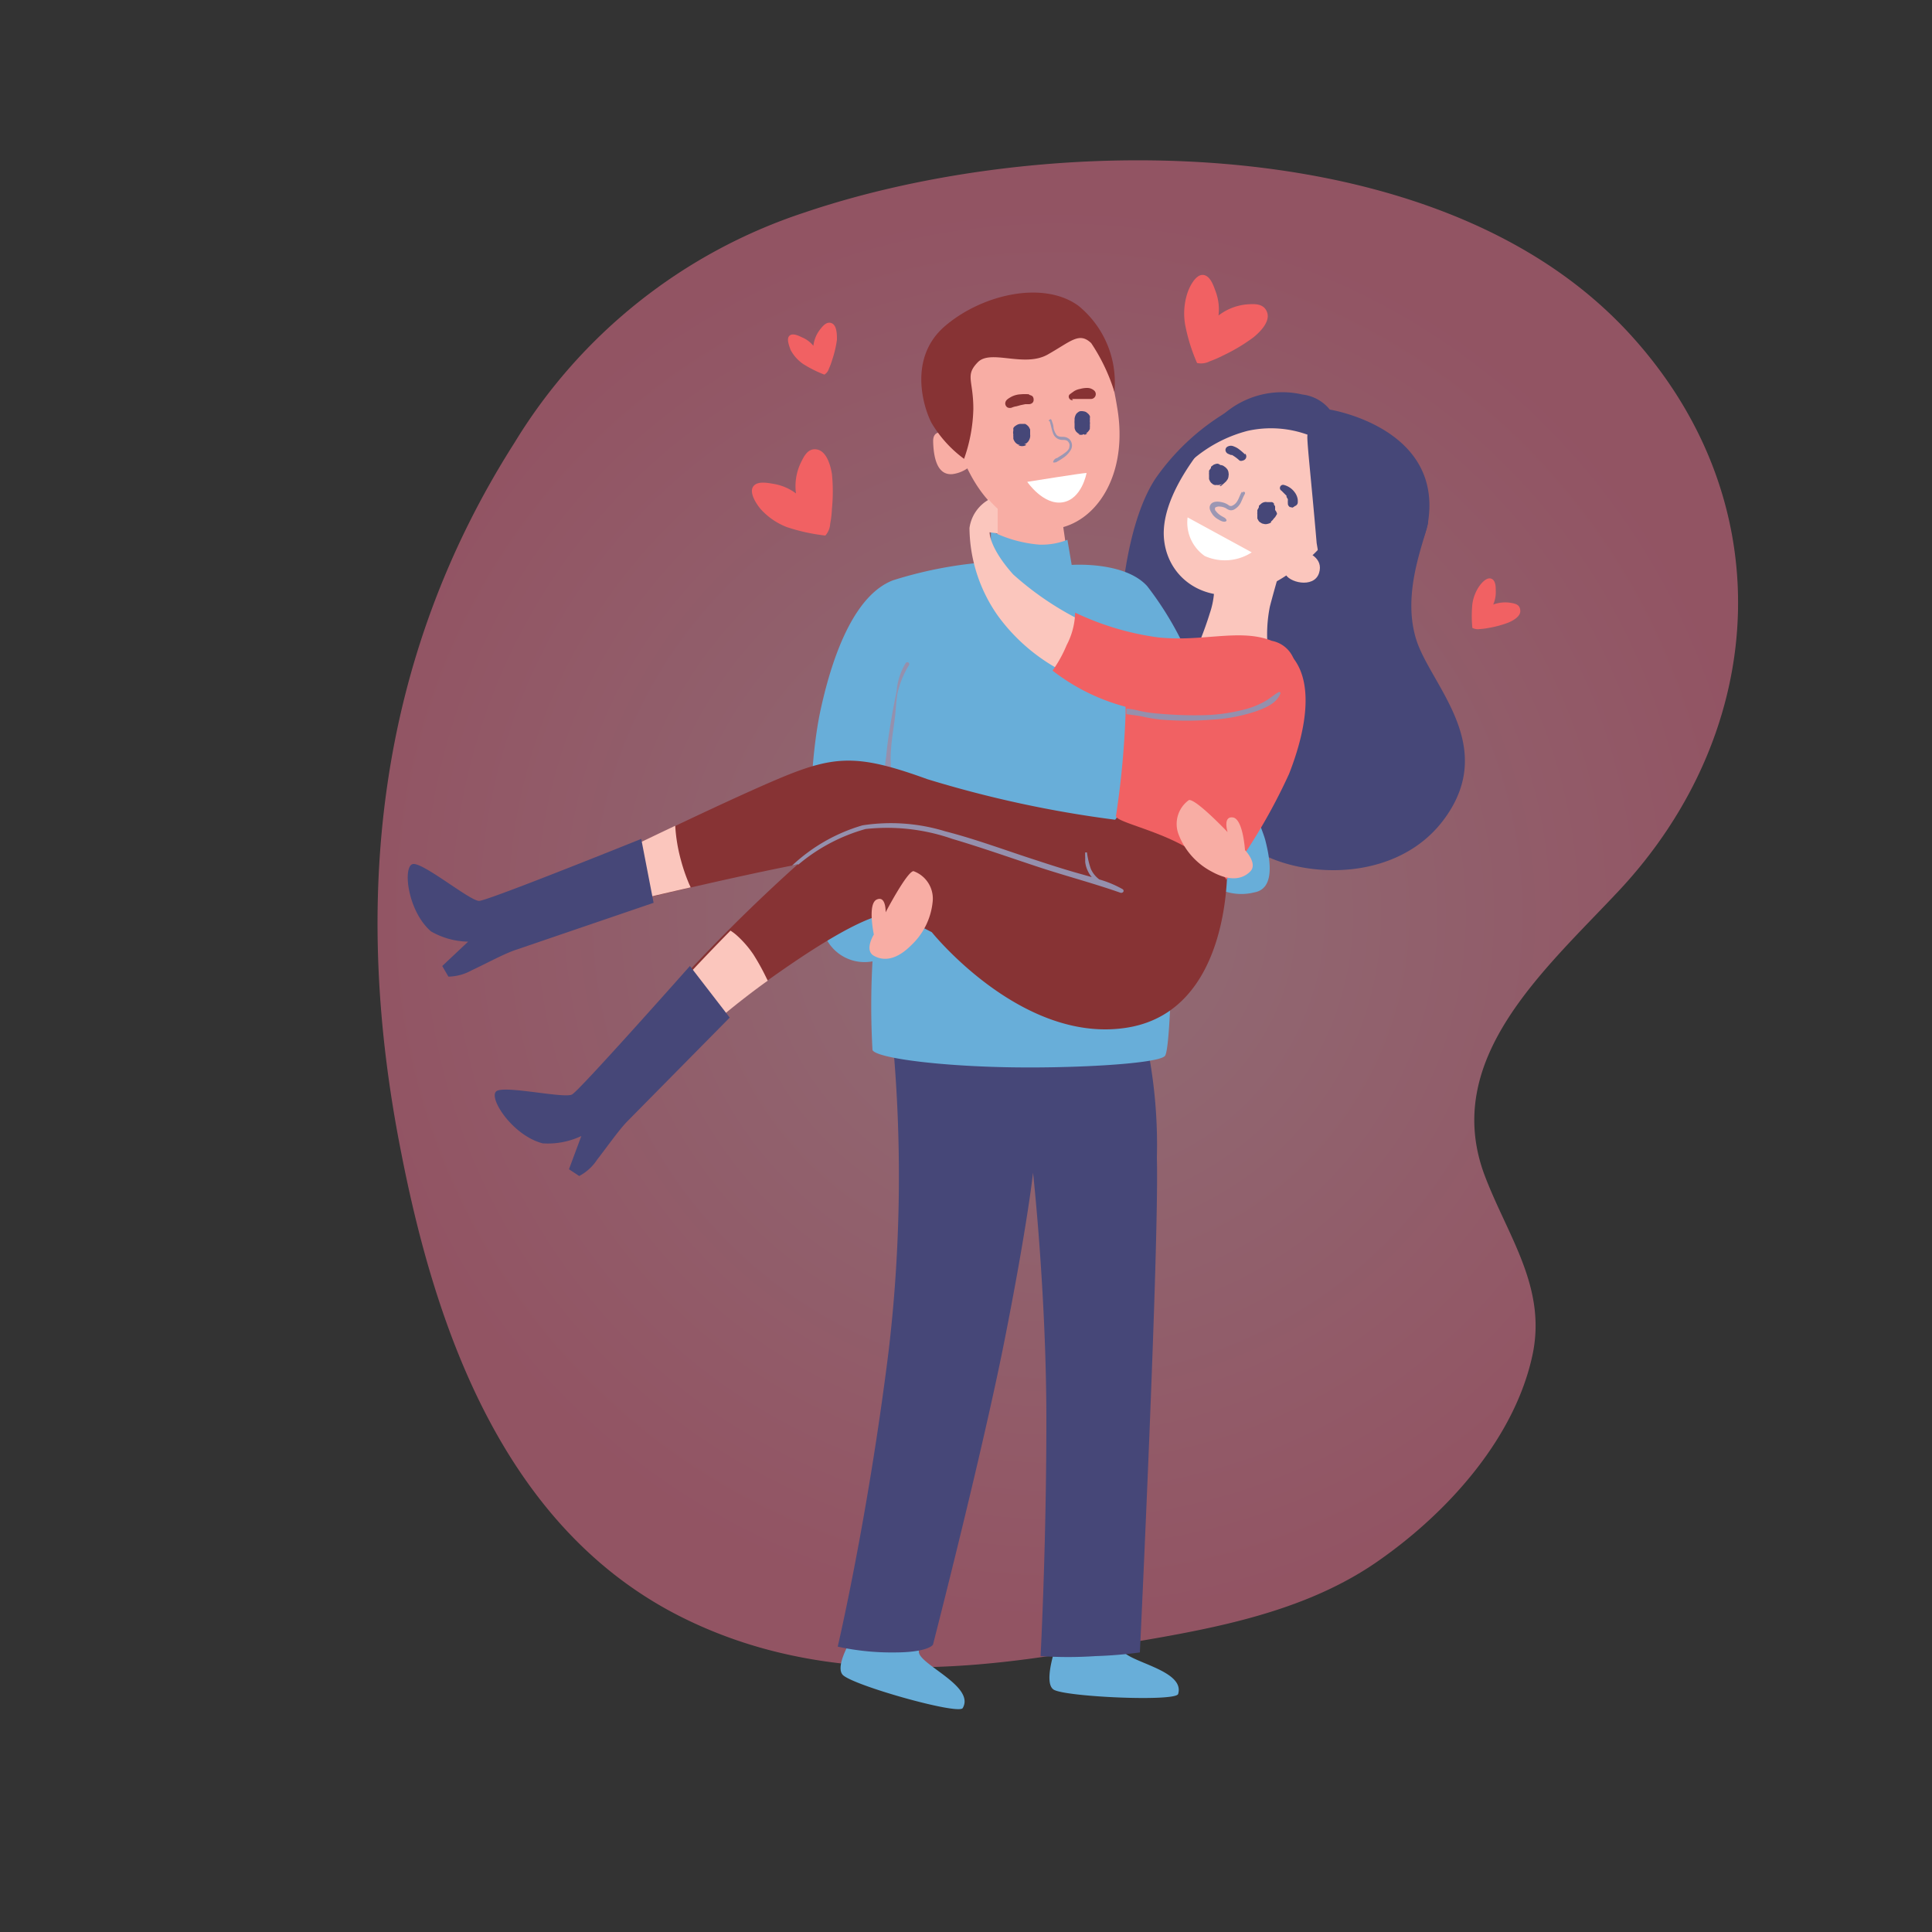 <svg xmlns="http://www.w3.org/2000/svg" xmlns:xlink="http://www.w3.org/1999/xlink" viewBox="0 0 100 100"><rect x="0" y="0" width="100" height="100" fill="#333333" stroke="none"/><defs><style>.cls-1{isolation:isolate;}.cls-2{opacity:0.5;fill:url(#radial-gradient);}.cls-3{fill:#68aed9;}.cls-4{fill:#464778;}.cls-5{fill:#f8ada4;}.cls-13,.cls-6{mix-blend-mode:multiply;}.cls-13,.cls-7{fill:#9590ad;}.cls-8{fill:#9c97b3;}.cls-9{fill:#fff;}.cls-10{fill:#873334;}.cls-11{fill:#fbc6bd;}.cls-12{fill:#f16163;}</style><radialGradient id="radial-gradient" cx="54.73" cy="47.29" r="37.17" gradientUnits="userSpaceOnUse"><stop offset="0" stop-color="#efa8b9"/><stop offset="1" stop-color="#f27594"/></radialGradient></defs><g class="cls-1"><g id="Layer_1" data-name="Layer 1"><path class="cls-2" d="M81.58,14.74C71.14,6.67,53.11,7.11,41.64,11a27.67,27.67,0,0,0-15,11.9c-7.16,11.22-8.46,23.77-5.87,36.78C22.57,68.89,26.11,78.94,35,83.56c6.65,3.44,13.9,3.11,21.07,1.87,5.24-.91,11-1.57,15.43-4.75C75,78.2,78.4,74.42,79.32,70.14c.75-3.51-1.28-6.15-2.47-9.29-2.26-6,3.05-10.6,6.89-14.69,7.84-8.33,8.62-20.43.34-29.17A22.28,22.28,0,0,0,81.58,14.74Z"/><path class="cls-3" d="M54.7,85.07s-.73,2-.17,2.38,6.33.64,6.45.23c.38-1.26-2.71-1.66-2.89-2.3a5.26,5.26,0,0,1-.17-.71v-.29Z"/><path class="cls-3" d="M44.33,84.41s-1.17,1.74-.72,2.27,6,2.1,6.22,1.73c.66-1.13-2.25-2.25-2.27-2.91a4.81,4.81,0,0,1,0-.73l0-.29Z"/><path class="cls-4" d="M46.18,53.57A77.23,77.23,0,0,1,46,69.89c-1.08,8.7-2.64,15.34-2.64,15.34a13,13,0,0,0,2.93.3c1.76,0,2-.4,2-.4s2.54-9.86,3.72-15.83,1.46-8.6,1.46-8.6.69,6.26.69,12.81-.3,12.21-.3,12.21a21.11,21.11,0,0,0,2.84,0A22.47,22.47,0,0,0,59,85.53s1-21,.88-25.61a25.87,25.87,0,0,0-.58-6.15Z"/><path class="cls-4" d="M58,31.78s.19-4.54,1.8-7a12,12,0,0,1,4.11-3.69s10.26,4.86,10,6-1.34,3.64-.61,6,4.25,5.47,1.47,9.28-8.85,3-10.66.93S58,31.78,58,31.78Z"/><path class="cls-5" d="M51.62,25.59l0,2.78a7,7,0,0,0,2.27.48,1.42,1.42,0,0,0,1.28-.63l-.29-2S52.06,26.61,51.62,25.59Z"/><path class="cls-3" d="M51.29,28.92c0-.07,0-1.44,0-1.44a6.73,6.73,0,0,0,2.5.71,3.63,3.63,0,0,0,1.46-.25l.22,1.3s2.74-.2,3.91,1.1a17,17,0,0,1,2.25,3.88s3.59,8.21,3.86,9.26S66,46,64.92,46.19A2.73,2.73,0,0,1,63.06,46c-.07,0-2.37,1.59-2.37,1.59s-.07,6.64-.39,7.06-5,.68-8.62.58-6.35-.51-6.52-.88a40.82,40.82,0,0,1,0-4.59,2.23,2.23,0,0,1-2.56-1.59c-.88-2.05-.83-8.18-.13-11.41s1.89-6,3.74-6.72a21.44,21.44,0,0,1,4.59-.92A.74.74,0,0,0,51.29,28.92Z"/><path class="cls-5" d="M49.11,21s.49,4.5,3.45,6,6-1.35,5.28-5.82-1.92-4.88-2.65-5-5.33,1-5.9,2A5,5,0,0,0,49.11,21Z"/><g class="cls-6"><path class="cls-7" d="M46.88,34.32a3.31,3.31,0,0,0-.47,1.44c-.1.52-.2,1-.29,1.55s-.2,1.22-.25,1.84a6,6,0,0,0,0,2c0,.06.1.06.12,0a8.77,8.77,0,0,0,.11-1.85c0-.65.1-1.28.19-1.92s.08-1,.16-1.48a4.87,4.87,0,0,1,.59-1.46.1.1,0,1,0-.17-.1Z"/></g><path class="cls-5" d="M50,22.94s-1.73-1.21-1.7-.08.35,1.74,1,1.68a1.74,1.74,0,0,0,1.13-.63Z"/><path class="cls-4" d="M53.1,23h0l-.09,0,.11-.05.08-.07a.52.52,0,0,0,.07-.11s0,0,0,0l0,0a.47.47,0,0,0,.05-.28v-.13l0-.13-.06-.12a.55.55,0,0,0-.2-.17l-.12,0h-.13a.46.46,0,0,0-.23.09.33.33,0,0,0-.13.13.21.21,0,0,0,0,.06l0,.07a.44.44,0,0,0,0,.2v0a.31.31,0,0,0,0,.1v0l0,.12a.52.52,0,0,0,.06.13l0,0,0,0a.42.42,0,0,0,.3.2l-.1,0h0a.39.39,0,0,0,.39,0Z"/><path class="cls-4" d="M56.17,22.51h0l-.07,0a.33.33,0,0,0,.18-.08l-.08,0a.35.35,0,0,0,.09-.06.48.48,0,0,0,.12-.17l0-.06a.8.8,0,0,0,0-.15.51.51,0,0,0,0-.17V21.8a.66.66,0,0,0,0-.14.33.33,0,0,0,0-.13v0l-.06-.09-.08-.07a.33.33,0,0,0-.19-.08.45.45,0,0,0-.2,0,.55.55,0,0,0-.17.13l0,0a.58.58,0,0,0-.09.25v.08a1,1,0,0,0,0,.18c0,.05,0,.1,0,.14l0,.08a.46.46,0,0,0,.08.19l.09.07-.07-.06a.23.23,0,0,0,.07.07l.09.05-.07,0h0a.3.3,0,0,0,.29,0Z"/><g class="cls-6"><path class="cls-8" d="M54.33,21.8c.07.21.1.43.18.64a.51.51,0,0,0,.48.33c.12,0,.24,0,.31.11a.26.26,0,0,1,.05.24c0,.18-.22.31-.37.42l-.27.17c-.07,0-.17.09-.19.17a.06.06,0,0,0,0,.06c.07,0,.15,0,.22-.06a2.26,2.26,0,0,0,.26-.16,1.29,1.29,0,0,0,.44-.46.46.46,0,0,0-.09-.53.5.5,0,0,0-.32-.12c-.12,0-.27,0-.35-.11a.89.89,0,0,1-.15-.36c0-.13-.06-.27-.1-.39s-.16,0-.14.05Z"/></g><path class="cls-9" d="M56.24,24.48c-.21,0-3.07.46-3.07.46S54,26.16,55,26,56.24,24.48,56.24,24.48Z"/><path class="cls-10" d="M53.27,20.41a2.27,2.27,0,0,0-.45,0,1.13,1.13,0,0,0-.53.16c-.1.06-.22.13-.25.25a.24.24,0,0,0,.11.27.29.29,0,0,0,.24,0,.9.9,0,0,1,.22-.06l.22-.06.24-.05h.2a.28.28,0,0,0,.17-.07.21.21,0,0,0,.06-.17.25.25,0,0,0-.06-.17.36.36,0,0,0-.17-.07Z"/><path class="cls-10" d="M55.48,20.65l.11,0h.08l.18,0H56s-.05,0,0,0h.3c-.05,0,0,0,0,0l.18,0a.25.25,0,0,0,.17-.42.54.54,0,0,0-.39-.15,1.34,1.34,0,0,0-.35.05.88.88,0,0,0-.32.12c-.08.06-.16.11-.24.18a.17.17,0,0,0,0,.2.18.18,0,0,0,.19.08Z"/><path class="cls-10" d="M49.9,23.75a8.26,8.26,0,0,0,.48-2.58c0-1.51-.44-1.73.23-2.42s2.4.29,3.62-.4,1.63-1.18,2.25-.59a9.65,9.65,0,0,1,1.2,2.52,5.11,5.11,0,0,0-1.87-4.46c-1.83-1.32-5-.57-6.9,1.06s-1.13,4.16-.7,5A6.26,6.26,0,0,0,49.9,23.75Z"/><path class="cls-10" d="M58.4,53.18c-5.47.93-10.17-4.93-10.17-4.93l-1.71-.88c-1.71-.88-10,5.81-10,5.81l-1.71-2a90,90,0,0,1,6.49-6.45l0-.05L41,44.8c-3.8.75-8.89,2-8.89,2l-.58-2.4s5.47-2.68,8.55-4S44.33,39,48,40.33a58.65,58.65,0,0,0,9.72,2.1l.34-.44s3.43.54,3.92,1.22a.38.38,0,0,1,0,.25,8,8,0,0,1,1.54,1.12S63.87,52.25,58.4,53.18Z"/><path class="cls-11" d="M62.84,30a4.34,4.34,0,0,1-.22,1.74c-.31,1-.63,1.71-.63,1.71a15,15,0,0,0,2.49.34,3.55,3.55,0,0,0,1.15-.17,7.23,7.23,0,0,1,.1-2.23c.24-.92.51-1.83.51-1.83S63.65,30.44,62.84,30Z"/><path class="cls-11" d="M52.44,29.73c-1.25-1.4-1.22-2.18-1.22-2.18l.42.06V26.33a4.09,4.09,0,0,1-.46-.47,2,2,0,0,0-1,1.47,8,8,0,0,0,1.49,4.57,9.63,9.63,0,0,0,3.49,2.93c.85.37,1.49-2.39,1.49-2.39A15.69,15.69,0,0,1,52.44,29.73Z"/><path class="cls-11" d="M64,21.23S59.88,25,60.26,28c.31,2.51,3.29,4,6.6,1.59A7.64,7.64,0,0,0,70.32,23C70.21,22,65.61,20.37,64,21.23Z"/><path class="cls-4" d="M63.12,25.16l.07,0,.15-.13.12-.11.08-.11a.41.41,0,0,0,.05-.19.29.29,0,0,0,0-.13.32.32,0,0,0-.06-.18h0v.47h0l.05-.12v-.12l0-.12a.35.35,0,0,0-.08-.16.51.51,0,0,0-.32-.17.28.28,0,0,0-.18,0h0l.46.12h0l-.11-.08a.33.33,0,0,0-.19-.06A.24.24,0,0,0,63,24a.6.6,0,0,0-.19.06l0,0-.13.1,0,.06-.1.14,0,0h0l0,.12a.24.24,0,0,0,0,.08l0,.12,0,.12.05.11a.37.37,0,0,0,.12.13.24.24,0,0,0,.11.06.27.27,0,0,0,.12,0,.24.24,0,0,0,.12,0,.44.44,0,0,0,.16-.06Z"/><path class="cls-4" d="M66,26.4s0,0,0,0v-.07l0-.12a.47.47,0,0,0-.06-.09h0s0,0,0-.06a.23.23,0,0,0-.1-.07s0,0-.06,0h-.07l-.13,0a.27.27,0,0,0-.13,0,.38.38,0,0,0-.17.08l0,0-.12.11,0,.07a1.09,1.09,0,0,1-.08.15v0h0l0,.13a.19.19,0,0,0,0,.08v.12l0,.11.06.11a.28.28,0,0,0,.13.11.21.21,0,0,0,.12.05.37.37,0,0,0,.24,0,.37.37,0,0,0,.16-.07l0-.05a.5.5,0,0,0,.14-.15.53.53,0,0,0,.1-.12l.07-.12A.43.43,0,0,0,66,26.4Z"/><g class="cls-6"><path class="cls-8" d="M64.28,25.45c-.15.24-.19.57-.47.71a.18.18,0,0,1-.2,0,.87.87,0,0,0-.27-.14c-.19-.06-.53-.11-.67.08s0,.39.1.54a.91.91,0,0,0,.3.25c.09.06.3.17.4.08a.06.06,0,0,0,0-.08.26.26,0,0,0-.12-.11l-.14-.08a1.06,1.06,0,0,1-.23-.19l-.09-.11,0,0s0-.06,0-.05a.2.2,0,0,1,0-.07s0,0,0,0,0,0,0,0a.36.36,0,0,1,.25-.06.73.73,0,0,1,.32.09.58.58,0,0,0,.21.1.36.36,0,0,0,.26-.07.81.81,0,0,0,.29-.32c.07-.14.12-.29.2-.43s-.07-.17-.13-.09Z"/></g><path class="cls-9" d="M64.79,28.59l-3.32-1.81a2.11,2.11,0,0,0,.89,2A2.55,2.55,0,0,0,64.79,28.59Z"/><path class="cls-4" d="M66.5,25.57l0,0h0l0,0,.09.09h0l0,0,0,.06.07.12,0,.06s0-.06,0,0l0,0a.14.14,0,0,0,0,.06.19.19,0,0,0,0,.07v0s0,0,0,.06a.23.23,0,0,0,.11.16l.06,0h0l0,0c-.06-.05,0,0,0,0a.08.08,0,0,0,.11,0,.18.18,0,0,0,.07-.05l0,0h0a.23.23,0,0,0,.16-.16,1.21,1.21,0,0,0,0-.19.82.82,0,0,0-.15-.36,1,1,0,0,0-.57-.39.16.16,0,0,0-.19.1.16.16,0,0,0,.07.2Z"/><path class="cls-4" d="M64.44,23.52a3.07,3.07,0,0,0-.34-.29,1,1,0,0,0-.23-.12.36.36,0,0,0-.32,0,.2.2,0,0,0-.12.19.23.23,0,0,0,.14.19l0,0,0,0,.14.06.11,0-.05,0a2.07,2.07,0,0,1,.39.29.22.22,0,0,0,.16,0,.24.24,0,0,0,.13-.07.21.21,0,0,0,0-.29Z"/><path class="cls-11" d="M67.61,28.57s.93.29.66,1.1-1.62.47-1.75,0,.64-.94.64-.94Z"/><path class="cls-4" d="M67.68,22.5a5.57,5.57,0,0,0-3.1-.2,7.11,7.11,0,0,0-2.93,1.56s0-.92,1.54-2.29a4.61,4.61,0,0,1,4.22-1.15,2.14,2.14,0,0,1,1.42.78s5.89.93,5.08,5.86C73.57,29.18,69.78,34,69.78,34a28.43,28.43,0,0,1-1.63-5.89C67.85,24.6,67.61,22.62,67.68,22.5Z"/><path class="cls-12" d="M55.65,31.71a3.83,3.83,0,0,1-.44,1.68,6.63,6.63,0,0,1-.73,1.32,10.56,10.56,0,0,0,6.17,2.22c3.44,0,5.7-.5,6.18-1.45a1.52,1.52,0,0,0-1-2.31c-1.64-.66-3.59.07-5.9-.18A14.44,14.44,0,0,1,55.65,31.71Z"/><path class="cls-12" d="M66.72,40.06a29.83,29.83,0,0,1-3.25,5.48c0-.06-.14-.31-1.48-1.3-1.69-1.25-4.43-1.69-4.22-2.05a45.94,45.94,0,0,0,.49-5.26c0-.1,0-.19,0-.28,0-.47,0-.77,0-.77a17.83,17.83,0,0,1,1.33-1.53c.62-.63,5.93-1.77,7.18-.48S67.67,37.64,66.72,40.06Z"/><g class="cls-6"><path class="cls-7" d="M66.28,35.88c-.19.53-.8.77-1.31.95a8.6,8.6,0,0,1-2.25.42,15.86,15.86,0,0,1-2.58,0,7.48,7.48,0,0,1-1-.16c-.27-.06-.56-.08-.84-.13,0-.1,0-.19,0-.28a3.09,3.09,0,0,1,.62.1,6.83,6.83,0,0,0,1.09.16,20.13,20.13,0,0,0,2.19.08,9.21,9.21,0,0,0,2.22-.3,4.28,4.28,0,0,0,1-.39c.27-.14.49-.35.75-.5A.07.07,0,0,1,66.28,35.88Z"/></g><path class="cls-11" d="M35.68,45.78a9.09,9.09,0,0,1-.43-1.24,8.57,8.57,0,0,1-.3-1.8c-1.9.9-3.43,1.65-3.43,1.65l.59,2.39s1.58-.38,3.64-.85Z"/><path class="cls-11" d="M39.66,50.6A11.85,11.85,0,0,0,39,49.41a5.34,5.34,0,0,0-.87-1,2.43,2.43,0,0,0-.32-.24c-1.66,1.68-2.93,3.09-2.93,3.09l1.71,2S38,52,39.74,50.76Z"/><path class="cls-13" d="M58,46.21c-1.42-.5-2.88-.88-4.3-1.35s-2.92-1-4.41-1.44a10.25,10.25,0,0,0-4.49-.51,9.26,9.26,0,0,0-3.5,1.86l0-.05L41,44.8a9,9,0,0,1,3.64-2.08,9.6,9.6,0,0,1,4.29.31c1.6.41,3.16,1,4.72,1.5.79.26,1.57.51,2.37.73l.49.14a1.42,1.42,0,0,1-.21-.33,1.45,1.45,0,0,1-.13-.45c0-.08,0-.16,0-.24a2.06,2.06,0,0,1,0-.26s.08,0,.09,0a4.36,4.36,0,0,0,.2.85,1.38,1.38,0,0,0,.44.55,5.53,5.53,0,0,1,1.2.5C58.21,46.08,58.15,46.24,58,46.21Z"/><path class="cls-4" d="M35.71,50l2.06,2.67-5.28,5.35c-.44.44-1.11,1.4-1.58,2a2.51,2.51,0,0,1-.93.85l-.53-.35.64-1.72a4.06,4.06,0,0,1-2,.38c-1.59-.41-2.86-2.42-2.38-2.71s3.5.4,3.9.18S35.71,50,35.71,50Z"/><path class="cls-4" d="M33.19,43.42l.64,3.31-7.12,2.43c-.59.19-1.62.75-2.29,1.06a2.56,2.56,0,0,1-1.21.33L22.89,50l1.34-1.26a4,4,0,0,1-1.92-.53c-1.24-1.07-1.48-3.44-.92-3.49s2.95,1.92,3.41,1.91S33.19,43.42,33.19,43.42Z"/><path class="cls-5" d="M64.44,44s-.1-1.62-.63-1.69-.27.76-.27.76-1.63-1.72-2-1.66A1.52,1.52,0,0,0,61,43.18a3.64,3.64,0,0,0,1.71,1.93c.94.52,1.59.41,2,0S64.44,44,64.44,44Z"/><path class="cls-5" d="M45.23,48.37s-.34-1.59.15-1.81.46.66.46.66,1.1-2.1,1.44-2.13a1.51,1.51,0,0,1,1,1.52,3.56,3.56,0,0,1-1.12,2.32c-.76.76-1.42.83-1.93.54S45.23,48.37,45.23,48.37Z"/><path class="cls-12" d="M64.6,15.75a2.82,2.82,0,0,0-1.53.58,2.65,2.65,0,0,0-.14-1.22c-.11-.3-.28-.85-.66-.88s-.7.6-.81.94a3.41,3.41,0,0,0-.12,1.62,9.22,9.22,0,0,0,.62,2,1,1,0,0,0,.66-.09,6.36,6.36,0,0,0,.71-.31,9.36,9.36,0,0,0,1.55-.93c.33-.27.87-.8.71-1.28S64.94,15.73,64.6,15.75Z"/><path class="cls-12" d="M41.46,23.93a2.81,2.81,0,0,0-.26,1.61,2.66,2.66,0,0,0-1.13-.49c-.31-.05-.88-.18-1.09.14s.17.9.4,1.17a3.57,3.57,0,0,0,1.34.92,9.74,9.74,0,0,0,2,.44,1,1,0,0,0,.25-.61,5,5,0,0,0,.09-.77,9.12,9.12,0,0,0,0-1.81c-.07-.42-.26-1.15-.75-1.26S41.61,23.63,41.46,23.93Z"/><path class="cls-12" d="M42.49,17a1.7,1.7,0,0,0-.39.9,1.5,1.5,0,0,0-.59-.44c-.17-.08-.48-.24-.65-.08s0,.55.06.73a2.08,2.08,0,0,0,.65.73,6.28,6.28,0,0,0,1.1.55.56.56,0,0,0,.24-.32,3.16,3.16,0,0,0,.16-.43,5.63,5.63,0,0,0,.25-1.06c0-.25,0-.71-.25-.84S42.61,16.85,42.49,17Z"/><path class="cls-12" d="M78.29,31.22a1.81,1.81,0,0,0-1,.07,1.62,1.62,0,0,0,.13-.72c0-.19,0-.54-.24-.62s-.5.23-.62.4a2.16,2.16,0,0,0-.35.91,6.16,6.16,0,0,0,0,1.24.65.65,0,0,0,.39.06,3.4,3.4,0,0,0,.46-.06,5.4,5.4,0,0,0,1-.27c.24-.1.64-.31.63-.61S78.48,31.26,78.29,31.22Z"/></g></g></svg>